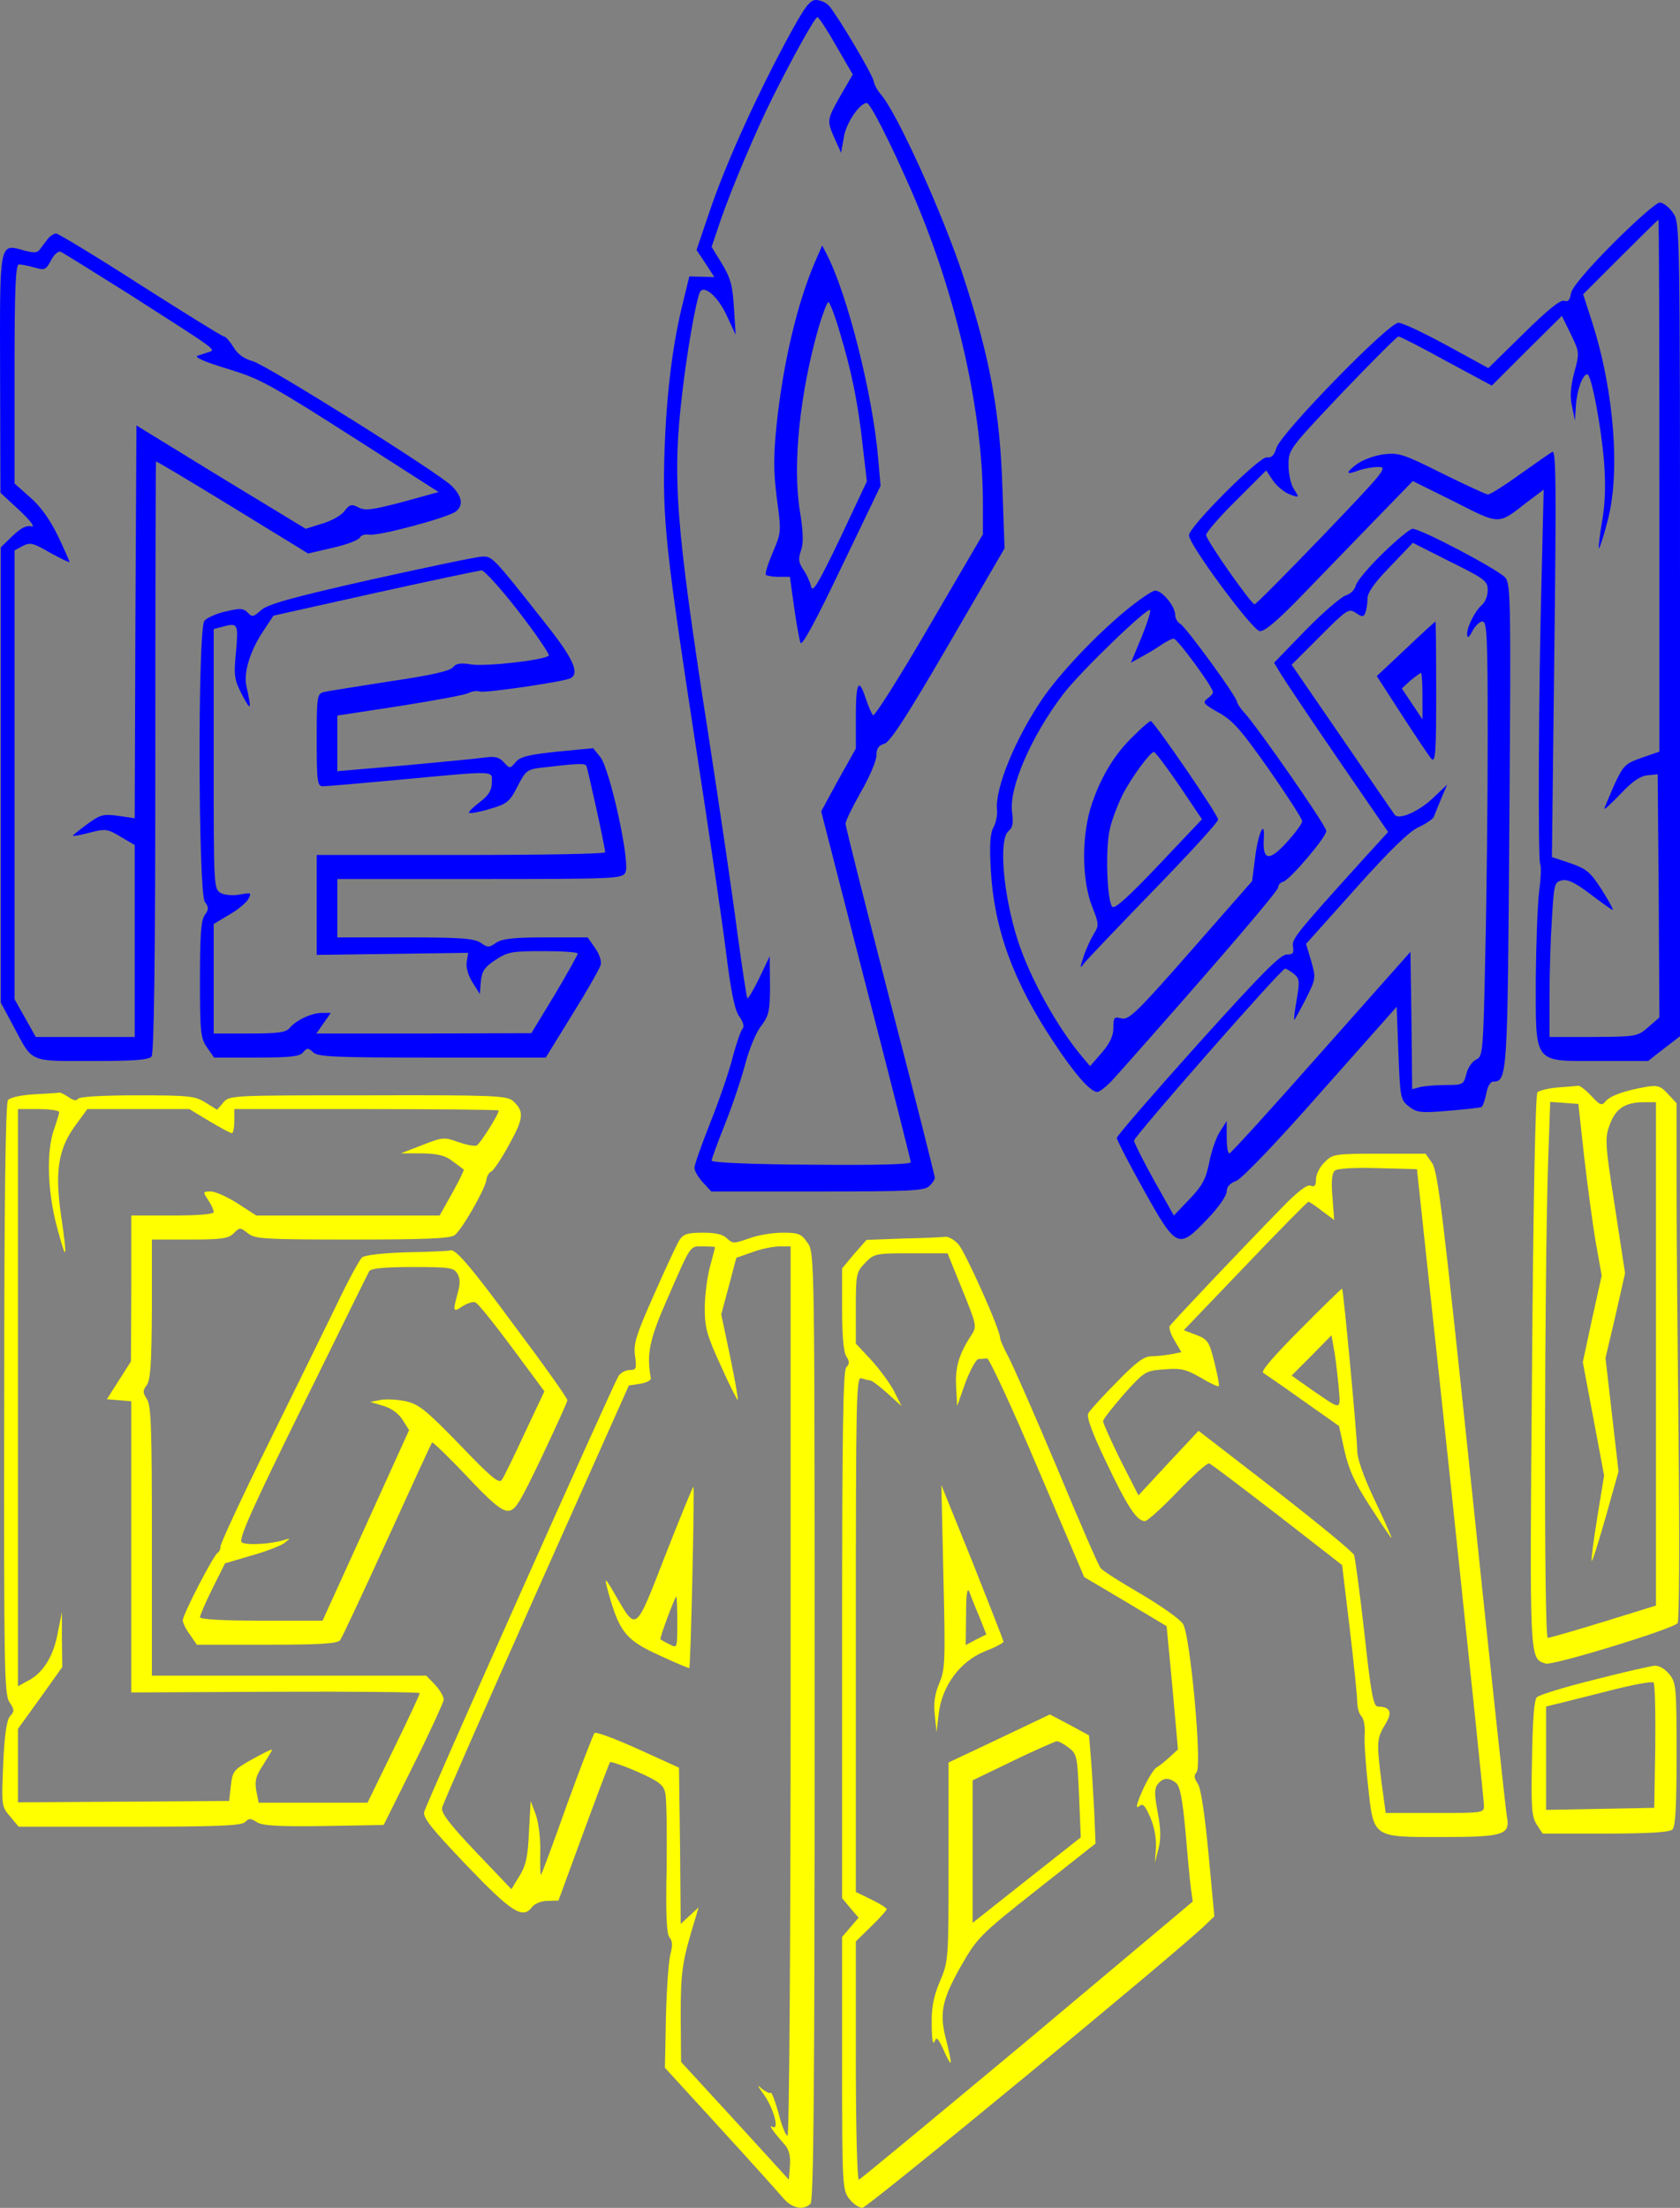 <svg version="1.0" viewBox="211.77 142 489.23 643" xmlns="http://www.w3.org/2000/svg">
    <rect x="211.77" y="142" width="489.23" height="643" fill="#808080" stroke="none"/>
    <g fill="#00f">
        <path d="M440.3 154.7c-9.5 17.9-17.5 35.9-21.9 48.9l-3.8 11.2 2.6 3.9 2.6 4-3.6-.1-3.7-.1-1.7 7c-3.1 12.2-4.9 26.6-5.5 43.5-.7 20.1.4 29.7 9.2 87 3.5 22.8 7.4 49.1 8.6 58.5 1.5 12.3 2.6 17.7 4 19.6 1.1 1.6 1.5 2.9.9 3.5-.5.5-1.8 4.3-2.9 8.4-1 4.1-4 12.7-6.5 19-2.5 6.3-4.6 12.2-4.6 13.1 0 .9 1.1 2.8 2.5 4.3l2.4 2.6h31c26.8 0 31.2-.2 32.5-1.6.9-.8 1.6-1.9 1.6-2.4s-5.8-23.6-13-51.3c-7.1-27.7-13-51-13-51.8 0-.8 2-4.9 4.5-9.3 2.5-4.3 4.5-9.1 4.5-10.6 0-2 .6-2.9 2.3-3.4 1.6-.4 6.4-7.7 18.6-28.7l16.4-28.2-.6-17.1c-.7-22.6-3.6-38.3-11.4-62.1-5.8-17.8-19.5-48.1-24.1-53.1-.9-1-1.8-2.7-2-3.7-.3-2-10.5-19.1-13-22-.8-.9-2.5-1.7-3.8-1.7-1.9 0-3.4 2.1-9.1 12.7zm15 .7 4.8 8.3-3.6 6.2c-4 7.1-4 7.2-1.6 12.6l1.8 4 .8-4.5c.6-4.1 4.6-10 6.7-10 1 0 7.1 12 13.3 26.3 12.8 29.6 20.5 63.4 20.5 90.4v8.9l-15.6 26.7c-8.6 14.8-16 26.5-16.4 26-.4-.4-1.3-2.5-2-4.5-2.1-6.7-3-5.3-3 4.6v9.6l-5.1 9.1-5 9.2 13 50.6c7.2 27.8 13.1 51.1 13.1 51.6 0 .6-10.5.9-29 .7-17.5-.1-29-.6-29-1.2 0-.5 1.8-5.4 4-10.9s4.8-13.4 5.9-17.6c1.1-4.1 3.1-9 4.6-10.8 2.2-3 2.5-4.3 2.5-11.8l-.1-8.4-3 6.3c-1.7 3.5-3.3 6.2-3.5 5.9-.2-.2-1.5-8.7-2.9-19-1.3-10.2-5.1-36-8.4-57.4-9.7-62.5-10.6-75-7.6-100.3 1.3-11.1 3.7-25.3 5-28.7 1-2.7 5.3.9 7.9 6.6l2.6 5.6-.5-7.9c-.4-6.5-1-8.7-3.5-12.8l-3-4.9 2.6-7.7c3.2-9.3 10.3-26.1 15.1-35.7 6-12 12.4-23.5 13.1-23.5.4 0 2.9 3.8 5.5 8.4z"/>
        <path d="M449.1 218.3c-5.2 12.1-9.3 29.5-11.2 47.6-.9 9.1-.9 13.4.1 21.3 1.3 9.7 1.3 9.9-1.2 15.7-1.4 3.3-2.3 6.2-2 6.5.3.3 2 .6 3.8.6h3.2l1.2 8.7c.7 4.9 1.5 9.5 1.9 10.5.4 1.1 4.5-6.5 11.9-22l11.4-23.7-.7-8c-1.6-18.8-9-47.9-15-59.5l-1.3-2.5zm7.2 20.4c3.5 11.6 5.3 20.5 6.7 33.1l1.2 10.4-7.8 16.6c-6.2 12.9-8 16-8.4 14.1-.3-1.3-1.3-3.6-2.3-5-1.4-2.1-1.5-3.2-.7-5.5.8-2.2.7-5.4-.3-11.6-2.2-13.5 0-34.4 5.5-53.6 1.2-3.9 2.4-7.2 2.8-7.2.4 0 1.9 3.9 3.3 8.7zM681.4 213c-7.8 7.9-12 12.9-12.2 14.6-.3 1.8-.8 2.4-1.9 2-1.1-.4-4.8 2.6-11.8 9.5l-10.3 10.1-12.1-6.6c-6.6-3.6-12.9-6.6-14.1-6.6-2.9 0-34.1 32-35.5 36.4-.7 2.3-1.5 3-2.8 2.8-2.1-.4-22.7 20.2-22.7 22.7 0 2.7 18.4 27.6 20.6 27.9 1.4.2 5.2-3 12.9-11 6-6.2 15.6-16.1 21.3-22l10.4-10.7 12.1 6c13.4 6.8 12.6 6.8 21.1.2l4.9-3.7-.6 25.4c-.9 32.7-1.1 82.6-.4 83.7.3.5.2 4-.3 7.8-.5 3.9-.9 15.4-1 25.6 0 25.1-.9 23.9 18.4 23.9h14.3l4.6-3.6 4.7-3.6V325.3c0-118.2 0-118.5-2.1-121.4-1.1-1.6-2.8-2.9-3.8-2.9s-7.1 5.4-13.7 12zm13.6 70.5v77.4l-5.2 1.8c-4.8 1.7-5.3 2.2-8 8-1.5 3.5-2.8 6.5-2.8 6.8 0 .4 2.1-1.6 4.8-4.4 3.3-3.5 5.6-5.1 7.7-5.3l3-.3.3 35.4.2 35.4-3.2 2.8c-3.2 2.8-3.6 2.8-16 2.9H663v-11.8c0-6.6.3-16.7.7-22.6.6-10 .7-10.7 2.9-11.2 1.7-.4 3.8.6 8.3 4 3.3 2.5 6.2 4.6 6.5 4.6.3 0-1.1-2.6-3.2-5.9-3.3-5.1-4.3-6-9.1-7.7l-5.4-1.8.7-59.4c.6-49 .5-59.3-.6-58.6-.7.4-5 3.4-9.5 6.6-4.4 3.2-8.6 5.8-9.2 5.8-.6 0-6.6-2.8-13.3-6.1-11.2-5.6-12.6-6.1-17-5.6-2.6.3-6.1 1.6-7.8 2.8-3.5 2.6-3.4 3.4.4 1.9 1.5-.5 4.1-1 5.8-1 2.8 0 1.8 1.2-16.2 20-10.6 11-19.5 20-19.9 20-1-.1-14.1-18.7-14.1-20.2 0-.7 3.9-5.3 8.8-10.1l8.7-8.7 2 3c1.1 1.6 3.3 3.4 4.9 4 2.8 1 2.8 1 1.2-1.5-.9-1.3-1.6-4.5-1.6-7 0-4.6.1-4.7 15.6-21.1 8.6-9 16-16.4 16.4-16.4.5 0 6.8 3.2 14 7.2l13.2 7.1 10.2-10.2 10.2-10.1 2.6 5.3c2.5 5.2 2.6 5.4 1 11.2-1.1 4.3-1.3 7.1-.6 10l.8 4 .3-4.5c.3-4.5 2-9 3.3-9 1.2 0 4.1 15.5 4.9 25.7.5 6.6.3 12.2-.6 17.2-.7 4.1-1.1 7.6-.9 7.8.1.2 1.3-3.2 2.4-7.6 3.9-13.9 2.1-37.9-4.3-58l-2.7-8.4 10.8-10.8c6-6 11-10.9 11.1-10.9.2 0 .3 34.9.3 77.5zM226 211.2c-.6.7-1.6 2.1-2.3 3-1 1.5-1.7 1.6-5.1.7-7.1-2-6.9-2.6-6.8 36.3l.1 34.3 5.5 5.1c3.3 3.1 4.7 5 3.5 4.7-1.4-.4-3.1.5-5.5 2.8l-3.4 3.3V434l3.6 6.7c5.8 10.9 4.3 10.3 22.9 10.3 12.3 0 16.5-.3 17.4-1.3.7-1 1.1-26.2 1.1-87.2 0-47.2.1-85.9.2-86.1.2-.1 10.2 5.9 22.3 13.3l22 13.5 7.3-1.7c4-.9 7.6-2.3 7.8-3 .3-.6 1.5-1 2.7-.8 2.6.5 23.2-5 25.3-6.8 2.2-1.8 1.7-4.4-1.3-7.4-4.1-4-53.4-34.9-57.9-36.3-2.6-.7-4.6-2.2-5.7-4.2-1-1.6-2.2-3-2.7-3s-11.4-6.8-24.3-15c-12.9-8.3-24-15-24.6-15-.5 0-1.5.6-2.1 1.2zm23.1 16.3c25.8 16.5 25.6 16.3 23.6 17-.9.3-2.5.8-3.4 1.1-1.1.4 2.1 1.8 8.7 3.8 10.8 3.4 11 3.5 54 31.1l7.5 4.8-10.5 2.9c-8.8 2.3-10.9 2.6-12.8 1.6-2.1-1.1-2.6-.9-4.1 1-.9 1.3-3.8 2.9-6.5 3.7l-4.8 1.5-24.7-15-24.6-15.1-.3 57.2-.2 57.2-4.8-.7c-4.4-.6-5.3-.3-9 2.4-2.3 1.7-4.2 3.2-4.2 3.4 0 .2 2.2-.2 4.9-.9 4.6-1.2 5.2-1.1 9 1.2l4.1 2.4V444h-28.8l-3.1-5.5-3.1-5.5V302.3l2.4-1.3c2.2-1.1 3-.9 8 2 3.1 1.7 5.6 2.9 5.6 2.7 0-.3-1.5-3.7-3.4-7.7-2.3-4.7-5-8.5-8-11.1l-4.6-4.1v-31.9c0-24.9.3-31.9 1.3-31.9.6 0 2.7.4 4.5.9 3 .9 3.3.7 4.8-2 .8-1.7 2.1-2.8 2.8-2.6.7.3 9.5 5.8 19.7 12.2z"/>
        <path d="M614.5 303.1c-4 3.9-7.6 8.1-7.9 9.4-.3 1.3-1.6 2.5-2.9 2.9-1.2.3-6.5 4.8-11.6 10l-9.3 9.6 1.9 3.2c1.1 1.8 8.5 12.9 16.6 24.7l14.7 21.4-7.3 8c-19.7 21.8-20.8 23.2-20.4 25.4.3 1.9 0 2.3-1.9 2.3-1.8 0-7.8 6.1-25.9 26.2-12.9 14.4-23.5 26.6-23.5 27.2 0 .6 3.5 7.4 7.8 15.1 9.6 17.2 10.1 17.4 18.5 8.6 3.3-3.4 5.7-6.9 5.7-8.1 0-1.4.9-2.4 2.8-3.1 1.6-.6 11.5-10.9 24.7-25.9l22-24.8.5 13.5c.5 12.9.6 13.6 3 15.5 2.3 1.8 3.4 2 11.5 1.3 4.9-.4 9.3-.9 9.7-1.1.4-.3 1-2 1.4-3.9.3-2 1.2-3.5 2-3.5 4.1 0 4.2-1.4 4.7-74.5.5-64.3.4-70.3-1.1-72.2-1.7-2.2-24.6-14.3-27.1-14.3-.7 0-4.6 3.2-8.6 7.1zm30.5 10.8c0 1.6-.7 3.4-1.6 4.2-2 1.7-4.4 6.3-4.4 8.6.1 1.3.5 1.1 1.6-1 .8-1.5 2.1-2.7 2.9-2.7 1.3 0 1.5 4.7 1.5 33.3 0 18.4-.3 46.9-.7 63.4-.6 28.9-.7 30-2.7 30.9-1.1.5-2.4 2.4-2.8 4.1-.8 3.2-1 3.3-6.1 3.3-2.9 0-6.2.3-7.4.6l-2.3.6-.2-20-.3-20-26 29.3c-14.3 16.2-26.3 29.4-26.7 29.4-.5.1-.8-2-.8-4.7v-4.7l-2 3.1c-1.1 1.7-2.5 5.8-3.1 9-1 4.9-2 6.7-5.7 10.6l-4.6 4.8-5.8-10.3c-3.1-5.6-5.7-10.8-5.8-11.5 0-1.2 42.8-50 44-50.1.3 0 1.4.6 2.4 1.4 1.8 1.4 1.9 2.1 1 7.5-.6 3.3-.9 6-.7 6 .1 0 1.6-2.7 3.3-6 3-6 3-6.1 1.6-11.1l-1.5-5 14.5-16.2c10-11.2 15.7-16.7 18.3-17.8 2.1-1 4.1-2.3 4.4-3 .3-.8 1.3-3.2 2.2-5.4l1.7-4-3.9 3.7c-4.1 4-9.9 6.6-11.3 5.2-.4-.5-7.3-10.6-15.4-22.4l-14.7-21.4 8.3-8.3c7.8-7.8 8.3-8.2 10.4-6.8 1.9 1.3 2.3 1.2 2.8-.1.3-.9.6-2.7.6-4.1 0-1.7 2-4.6 6.6-9.3l6.6-6.9 10.9 5.5c10.1 5 10.9 5.6 10.9 8.3z"/>
        <path d="m621.1 331-8.4 7.9 7.3 11.3c4 6.2 7.9 12 8.6 12.8 1.2 1.2 1.4-1.8 1.4-19.3 0-11.4-.1-20.7-.2-20.7-.2.1-4.1 3.6-8.7 8zm4.9 13.7v6.8l-3-4.5-3-4.5 2.5-2.3c1.5-1.2 2.8-2.2 3.1-2.2.2 0 .4 3 .4 6.7zM319.8 310.8c-23.5 5.3-30.1 7.2-32 8.9-2.2 2-2.6 2.1-3.9.7-1.3-1.3-2.3-1.3-6.5-.3-2.7.6-5.5 1.9-6.1 2.7-2 2.4-1.8 79 .1 81.8 1.2 1.7 1.2 2.2 0 3.9-1.1 1.4-1.4 5.9-1.4 18.8 0 15.5.2 17.1 2.1 19.8l2 2.9h12.3c9.9 0 12.6-.3 13.6-1.5 1.2-1.4 1.5-1.4 3 0 1.4 1.3 6.5 1.5 34.7 1.5h33l7.7-12.5c4.3-6.9 8-13.4 8.3-14.5.3-1.1-.4-3.2-1.7-5l-2.1-3h-12.2c-9.5 0-12.8.4-14.5 1.6-2 1.4-2.4 1.4-4.4 0-1.9-1.3-5.7-1.6-22-1.6H310v-17h41.5c39.5 0 41.5-.1 42.4-1.9 1.5-2.7-4.5-30.1-7.3-33.6l-2.1-2.6-10.5 1c-8.4.9-10.8 1.5-12.1 3.1-1.6 1.9-1.7 1.9-3.4 0-1.4-1.5-2.6-1.8-5.4-1.4-2 .3-12.5 1.3-23.3 2.3l-19.8 1.7v-16.2l18.3-2.8c10-1.6 19-3.2 20-3.8 1-.5 2.5-.7 3.2-.4 1.5.5 24.8-2.9 26.5-3.9 2.6-1.6.6-5.9-7.6-16.2-15.2-19.3-15.3-19.3-18.2-19.2-1.5 0-16.1 3.1-32.4 6.7zm43 9.3c5.1 6.6 9 12.4 8.8 12.8-.9 1.3-18.3 3.3-22.7 2.6-3-.5-4.3-.3-5.2.8-.8 1.1-6.5 2.4-18.2 4.1-9.3 1.5-18 2.8-19.2 3.1-2.2.5-2.3.9-2.3 14 0 12.2.2 13.5 1.8 13.5.9 0 11.4-.9 23.2-2 27.9-2.6 26-2.6 26 .9 0 2.2-.9 3.7-3.5 5.7-2 1.5-3.4 2.9-3.1 3.1.2.3 3-.2 6-1.1 5.1-1.5 5.8-2.1 8.1-6.6s2.8-4.9 6.7-5.4c10.3-1.2 12.8-1.4 13.3-.6.4.7 5.5 23.8 5.5 25.2 0 .5-18.9.8-42 .8h-42v29.1l22.1-.3 22-.3-.4 2.5c-.3 1.5.3 3.9 1.6 6l2.2 3.5.3-3.7c.3-2.9 1-4.1 4.2-6.2 3.6-2.4 4.9-2.6 14-2.6 5.5 0 10 .3 10 .7 0 .4-3 5.8-6.7 12l-6.8 11.2-31.3.1h-31.3l2.1-3 2.1-3h-2.6c-3 0-7.5 2.1-9.4 4.4-1.1 1.3-3.5 1.6-11.7 1.6H274v-31.9l4.5-2.7c2.5-1.4 5-3.5 5.6-4.6 1-1.8.8-1.9-2.4-1.3-2 .4-4.4.2-5.6-.4-2.1-1.2-2.1-1.6-2.1-39v-37.9l2.3-.6c4.8-1.3 4.9-1.1 4.2 7.2-.7 7.2-.5 8.2 1.9 12.8 2.5 4.7 2.7 4.3 1.1-2.9-.8-3.9 1.1-10.1 4.8-15.7l3.1-4.7 29.6-6.6c16.2-3.6 30.2-6.5 31-6.6.8 0 5.7 5.4 10.8 12zM539.5 319.9c-8.9 7.4-19.2 18.3-24.3 25.8-7.8 11.5-13.7 25.9-13.1 32.1.2 1.5-.3 3.8-1 5.1-1 1.8-1.2 5.1-.8 12.5 1 17.2 6.5 32.4 18.3 50.1 6.1 9.3 10.7 14.5 12.7 14.5.8 0 3.1-1.9 5.2-4.3 2.1-2.3 6.3-7.1 9.5-10.7 22.8-25.8 38-43.6 38-44.6 0-.7.6-1.4 1.4-1.6 1.9-.4 12.6-13 12.6-14.8 0-1.5-20.1-30.4-24-34.6-1.1-1.2-2-2.6-2-3 0-1.4-14.8-21.7-16.5-22.7-.8-.4-1.5-1.6-1.5-2.6 0-2.5-3.8-7.1-5.8-7.1-.9 0-4.8 2.7-8.7 5.9zm4.6 7.9-3 7.2 2.7-1.5c1.5-.8 4.1-2.3 5.7-3.4 1.7-1.2 3.5-2.1 4.1-2.1 1 0 11.4 14.1 11.4 15.6 0 .4-.7 1.2-1.7 1.9-1.4 1.1-1 1.6 3.3 4 4.2 2.3 6.6 5.1 14.7 16.6 5.3 7.6 9.7 14.4 9.7 15.1-.1.7-2.1 3.5-4.6 6.2-5.1 5.6-7 5.2-6.6-1.2.4-6.2-1.8-1.2-2.6 6.1l-.8 6.3-17.8 20.3c-15.7 17.9-18.1 20.2-20.2 19.7-2.2-.6-2.4-.3-2.4 2.7 0 2.4-1 4.5-3.4 7.3l-3.4 3.9-2.1-2.5c-7.4-8.7-15.4-23.2-18.9-34-4.3-13.4-5.7-29.6-2.7-32 1.2-1 1.4-2.4 1-5.4-1-7.1 5.6-22.3 15-34.6 5.2-6.7 24.8-25.6 25.2-24.3.2.5-1 4.2-2.6 8.1z"/>
        <path d="M542.1 356.1c-5.6 5.3-9.5 11.7-12.3 19.8-3.1 9-3.1 22.2 0 30.1 2 5 2 5.6.6 7.8-.8 1.3-2.2 4.2-3 6.5-1.2 3.8-1.2 4 .1 2.2.9-1.1 10-10.7 20.3-21.3 10.3-10.6 18.7-19.8 18.7-20.5 0-1.4-18.7-28.6-19.6-28.7-.4 0-2.5 1.8-4.8 4.1zm13.1 14.7 6.6 9.8-12.5 13.2c-8.7 9.2-12.9 13-13.6 12.3-1.6-1.6-2.1-17.4-.7-22.8.6-2.7 2.3-7 3.6-9.7 2.6-5.1 8.1-12.6 9.2-12.6.4 0 3.7 4.4 7.4 9.8z"/>
    </g>
    <g fill="#ff0">
        <path d="M221.8 460.7c-3.7.2-7.1.9-7.7 1.7-.7.8-1.1 28.2-1.1 87-.1 77.8 0 86 1.5 88.3 1.5 2.2 1.5 2.7.2 4.1-1 1.2-1.6 5.3-2 14-.5 12-.5 12.3 2 15.2l2.5 3h32.3c26.1 0 32.7-.3 33.7-1.4 1.1-1.1 1.6-1.1 3.4.1 1.7 1 6 1.3 19.5 1.1l17.4-.3 8.7-17.5c4.8-9.6 8.7-18.2 8.8-19 0-.8-1.1-2.8-2.5-4.3l-2.6-2.7H256v-39.3c0-32.8-.2-39.6-1.5-41.3-1.2-1.9-1.2-2.4 0-4 1.1-1.5 1.4-6.2 1.5-22.2V503h11c9.3 0 11.3-.3 12.8-1.8 1.8-1.8 1.9-1.8 4.2 0 2 1.6 4.5 1.8 30.4 1.8 21.1 0 28.6-.3 29.8-1.3 2.1-1.6 8.8-13.3 9.2-16 .1-1.1.8-2.3 1.4-2.5.6-.2 3-3.7 5.2-7.8 4.3-7.7 4.5-9.8 1.1-12.8-1.7-1.5-5.8-1.7-42.2-1.6-39.7 0-40.4 0-42.1 2.1l-1.8 2.1-3.4-2.1c-3-1.9-4.8-2.1-19.9-2.1-10.1 0-16.8.4-17.2 1-.4.7-1.4.5-2.8-.5-1.2-.8-2.4-1.4-2.7-1.3-.3.1-3.5.3-7.2.5zm7.2 5.2c0 .5-.7 2.7-1.5 5-2.3 6.6-1.9 18.2.9 28.6 2.8 10.5 3.1 9.7 1.1-3.9-1.8-12.6-.7-19.1 4.2-25.8l3.5-4.8H266.9l5.8 3.5c3.2 1.9 6.1 3.5 6.6 3.5.4 0 .7-1.6.7-3.5V465h38.5c21.2 0 38.5.2 38.5.4 0 1.2-5.5 9.8-6.4 10.2-.7.3-3.1-.2-5.4-1-4.1-1.5-4.6-1.4-10.5.9l-6.2 2.4h6.1c4.7.1 6.8.6 9 2.3 1.6 1.2 3.1 2.3 3.2 2.4.2.1-1.3 3.2-3.3 6.8l-3.7 6.6h-53.4l-5.4-3.5c-3-1.9-6.5-3.5-7.8-3.5-2.4 0-2.4.1-.8 2.5.9 1.3 1.6 2.9 1.6 3.5 0 .6-4.4 1-12 1h-12v21.2l-.1 21.3-3.5 5.5-3.5 5.5 3.6.3 3.5.3v84.8l42-.2c23.1-.1 42 .1 42 .4 0 .4-3.4 7.7-7.6 16.3l-7.6 15.6H287.1l-.7-3.5c-.5-2.9-.1-4.3 2-7.5 1.4-2.2 2.6-4.2 2.6-4.4 0-.3-2.6 1-5.7 2.7-5.5 3.1-5.8 3.5-6.3 7.7l-.5 4.5-30.7.2-30.8.2v-21.4l6.5-9 6.4-9-.1-8v-8l-1.2 6c-1.2 6.8-4.3 11.8-8.7 14l-2.9 1.6V465h6c3.3 0 6 .4 6 .9zM597.5 480.5c-1.4 1.3-2.5 3.5-2.5 4.9 0 1.9-.4 2.4-1.6 1.9-1-.4-3.9 1.8-8.7 6.8-10.3 10.5-31.7 33.1-32.3 34.1-.3.5.3 2.4 1.4 4.2l2 3.4-3 .6c-1.7.3-4.3.6-5.8.6-2.1 0-4.5 1.8-10.1 7.6-4.1 4.1-7.8 8.2-8.2 9-.6 1 1.1 5.7 5.2 14.2 6.1 12.9 8.9 17.2 11.3 17.2.7 0 5-3.9 9.5-8.6 4.5-4.7 8.6-8.4 9.2-8.2.5.1 9.4 6.9 19.8 14.9l18.9 14.7 2.2 18.3c1.2 10.1 2.2 19.8 2.2 21.5 0 1.6.5 3.5 1.2 4.2.7.7 1.1 2.9 1 5-.2 2 .2 8.6.9 14.7 1.7 15.9 1.1 15.5 21.5 15.5 18 0 20-.6 19-5.9-.3-1.4-4.9-44.2-10.2-95.1-8.4-80.2-9.9-92.9-11.6-95.3l-1.9-2.7h-13.5c-13 0-13.6.1-15.9 2.5zm36.7 93.5c5.3 50.3 9.7 92.5 9.7 93.7.1 2.3 0 2.3-14.3 2.3h-14.3l-1.2-8.8c-1.5-11.9-1.4-12.9 1-16.9 2.3-3.7 1.6-5.2-2.1-5.3-1.3 0-2-3.9-3.9-21.3-1.3-11.6-2.7-21.9-3-22.8-.3-.9-10.7-9.4-22.9-18.9l-22.4-17.3-8.8 9.4-8.7 9.4-5.2-10.2c-2.8-5.7-5.1-10.8-5.1-11.4 0-.6 2.8-4.1 6.1-7.9 6-6.7 6.3-6.8 11.8-7.2 4.8-.4 6.3 0 10.5 2.4 2.6 1.6 5 2.7 5.3 2.5.2-.3-.4-3.4-1.3-7-1.5-6-1.9-6.6-5.2-7.9l-3.7-1.4 17.9-18.7c9.8-10.3 18.1-18.7 18.4-18.7.3 0 2.1 1.2 4 2.7l3.5 2.6-.5-6.6c-.4-4.1-.2-6.9.6-7.7.7-.7 5.1-1 12.6-.8l11.4.3z"/>
        <path d="M590.5 529.1c-7.4 7.4-11.6 12.2-10.9 12.7.6.4 5.9 4 11.6 8.1l10.5 7.4 1.6 7.2c1.3 5.7 3 9.4 7.7 16.6 3.3 5.1 6 9.1 6 8.8 0-.3-2.2-5.4-5-11.2-3.2-6.8-5-11.9-5-14.3 0-3.8-4-46.7-4.4-47.1-.1-.1-5.6 5.2-12.1 11.8zm11 15.8c.7 8.2 1.4 8.1-7.8 1.8l-5.8-4.1 5.8-5.8 5.8-5.9.6 3.3c.4 1.8 1 6.6 1.4 10.7zM409.6 503.2c-.8 1.3-4.1 8.4-7.4 15.9-5.2 11.7-6 14.2-5.5 17.8.5 3.7.4 4.1-1.6 4.1-1.1 0-2.6.8-3.2 1.7-1.8 3-56.1 124.7-56.6 127-.4 1.7 2.2 4.9 12.3 15.5 13.2 13.8 16.4 15.8 19.1 12.2.8-1 2.6-1.8 4.5-1.8l3.2-.1 7.3-19.9c4-10.9 7.5-20.1 7.7-20.4.3-.2 3.9 1 8 2.8 6.3 2.8 7.6 3.8 8.1 6.2.4 1.6.5 11.3.4 21.7-.3 13.6 0 19.3.8 20.3.9 1 1 2.4.3 4.9-.5 1.9-1.1 10.1-1.3 18.2l-.3 14.9 16 17.5c8.9 9.7 17.1 18.9 18.4 20.4 2.5 3 5.9 3.8 8 1.7.9-.9 1.2-33.2 1.2-139.1 0-137.8 0-137.9-2.1-140.8-1.8-2.6-2.6-2.9-7.2-2.9-2.9 0-7.3.7-9.9 1.7-4.3 1.5-4.7 1.5-6.3 0-1.1-1.2-3.3-1.7-7-1.7-4.6 0-5.7.4-6.9 2.2zm10.4 2c0 .2-.7 2.8-1.5 5.8s-1.5 8.4-1.5 12c0 5.6.6 7.9 4.7 16.8 2.5 5.6 4.8 10.1 4.9 9.9.2-.2-.8-5.8-2.2-12.6l-2.6-12.3 2.2-8.2 2.2-8.3 4.6-1.6c2.6-1 6.2-1.7 8-1.7h3.2v129.5c0 74.9-.4 129.5-.9 129.5s-1.7-2.9-2.6-6.5c-1-3.6-2-6.3-2.3-6-.3.3-1.4-.3-2.6-1.2-1.5-1.4-1.3-.9.6 1.7 2.8 3.9 4.7 10.6 2.5 9.4-1.3-.8.2 1.4 3.6 5.2 1.3 1.5 1.7 3.4 1.5 6.2l-.3 4-15.7-17.2-15.7-17.1-.1-13.5c0-13.1.4-15.8 4.5-29.1l.7-2.4-2.6 2.4-2.6 2.4-.2-22.7-.3-22.8-11.9-5.4c-6.6-3-12.3-5.1-12.7-4.7-.4.5-4 9.8-8 20.8-3.9 11-7.3 20.2-7.6 20.5-.2.2-.3-2.7-.2-6.5.1-4.1-.5-8.7-1.3-11l-1.5-4-.5 9.1c-.3 7.2-.9 9.8-2.8 12.8l-2.3 3.8-10.3-10.8c-7.6-8-10.2-11.4-9.9-12.9.2-1.1 12.6-29.2 27.4-62.5l27-60.5 3.3-.5c1.8-.3 3.2-1 3.1-1.6-1.3-7.1-.4-11.3 4.7-22.9 7.2-16.5 6.6-15.5 10.5-15.5 1.9 0 3.5.1 3.5.2z"/>
        <path d="M405.5 595c-8.8 22.6-8.3 22.2-14.5 11.6-3.4-5.9-3.5-5.8-1.5 1.2 2.9 9.7 5 12.1 14.3 16.3 4.7 2.2 8.6 3.8 8.7 3.7.4-.5 1.6-52.8 1.2-52.8-.2 0-3.9 9-8.2 20zm3.5 19.5c0 7.5 0 7.6-2.2 6.4-1.3-.6-2.5-1.3-2.7-1.5-.3-.3 4.2-12.4 4.6-12.4.2 0 .3 3.4.3 7.5zM474.8 502.7l-10.7.4-3.6 4.1-3.5 4.2v11.8c0 7.6.4 12.5 1.2 13.8 1 1.5 1 2.2 0 3.2-.9.9-1.2 18.7-1.2 77.9v76.7l2.4 2.9 2.4 2.8-2.4 2.8-2.4 2.8v36.8c0 35.7.1 36.9 2.1 39.5 1.1 1.4 2.8 2.6 3.8 2.6 1.5 0 92.4-75 100-82.5l2.5-2.4-1.7-18.2c-1.1-11.6-2.2-19-3.1-20.4-1.1-1.6-1.2-2.5-.4-3.3 1.7-1.7-1.8-39.8-3.9-43.2-.8-1.4-6.4-5.3-12.3-8.8-5.9-3.4-11.2-6.8-11.7-7.5-.6-.6-6.3-13.8-12.7-29.2-6.5-15.4-12.9-30-14.2-32.4-1.3-2.4-2.4-4.9-2.4-5.5 0-2.4-10.2-25.2-12.2-27.3-1.2-1.3-2.9-2.2-3.7-2.1-.9.1-6.4.4-12.3.5zm17.2 14.9c4.2 10.4 4.3 10.7 2.6 13.3-3.6 5.5-4.7 9.3-4.4 14.9l.3 5.7 2.4-6.8c1.4-3.7 3.1-6.8 3.8-6.9.7 0 1.8-.1 2.5-.2.6-.1 7.3 14.3 14.7 31.8l13.6 31.9 12 7.1 12 7.2 1.7 17.9 1.6 18-2.4 2.2c-1.3 1.2-3 2.6-3.8 3-.8.5-2.7 3.5-4.1 6.7-1.7 3.8-2.1 5.5-1.1 4.7 1.2-1 1.7-.5 3.3 3.1 1.2 2.7 1.8 6 1.7 8.8l-.3 4.5 1-4c.8-2.9.7-5.9-.2-10.7-1-5.4-1-7 .1-8.3 1.5-1.8 3.1-1.9 5.2-.3 1.2 1 1.9 4.5 2.8 14.3.6 7.1 1.3 14.6 1.6 16.7l.5 3.6-48.1 40.4c-26.5 22.1-48.6 40.4-49.1 40.6-.5.2-.9-14.6-.9-34.5v-34.9l4.5-4.4c2.5-2.4 4.5-4.7 4.5-5 0-.3-2-1.6-4.5-2.8L461 693v-75.1c0-68.1.1-75.1 1.6-74.5.9.3 2 .6 2.5.6s2.8 1.7 5 3.7l4.2 3.8-2.2-4.4c-1.3-2.4-4.3-6.5-6.7-9.1l-4.4-4.7V523c0-9.9.1-10.5 2.7-13.2 2.6-2.7 3-2.8 13.3-2.8h10.7z"/>
        <path d="M486.5 601.2c.6 24.4.5 27.1-1.2 31-1.3 3.1-1.7 5.8-1.3 9.3l.5 5 .6-5.2c.9-8.2 6.2-15.4 13.3-18.3 3.1-1.2 5.6-2.5 5.6-2.9 0-.3-4.1-10.7-9-23.1l-9.1-22.5zm10.4 11.5 2.1 5.3-3 1.5-3 1.6.1-8.8c0-5.7.3-8.1.9-6.8.4 1.1 1.7 4.4 2.9 7.2zM502.8 648.3l-14.8 7v28.9c0 28.5 0 28.9-2.5 34.8-1.9 4.5-2.5 7.6-2.4 12.7 0 4 .3 6 .8 4.9.6-1.5 1-1.1 2.6 2.3 1 2.3 1.9 4 2.1 3.8.2-.1-.4-3-1.2-6.2-2.2-8.2-1.4-11.9 4.2-21.9 4.8-8.3 5.4-9 22.1-22.2l17.1-13.5-.4-9.7c-.3-5.3-.7-12.4-1-15.8l-.5-6-5.7-3.1-5.7-3zM523 651c2.4 1.8 2.5 2.5 3 14l.5 12.1-15.7 12.4L495 702v-41.5l11.8-5.7c6.4-3.1 12.2-5.6 12.7-5.7.6 0 2.1.8 3.5 1.9zM330.6 506.7c-7.1.2-12.5.8-13.4 1.5-.7.6-4.2 7-7.6 14.2-3.5 7.2-12.5 25.5-20 40.7-7.5 15.2-13.6 28.4-13.6 29.2 0 .8-.4 1.7-.8 1.9-1.1.4-10.2 18-10.2 19.7 0 .7.9 2.6 2.1 4.2l2 2.9h20.3c15.1 0 20.6-.3 21.4-1.3.5-.6 6.7-13.8 13.7-29.2 7-15.4 12.9-28.2 13.1-28.4.2-.2 4.7 4.1 10 9.7 7 7.5 10.2 10.2 12 10.2 2.2 0 3.3-1.8 9.9-15.6 4.1-8.7 7.5-16.1 7.5-16.6 0-.6-6.8-10.2-15.2-21.4-13.1-17.8-17.7-23.1-19-22.2-.2.1-5.7.4-12.2.5zM345 513c.8 1.4.8 3.1 0 5.8-1.4 5.2-1.3 5.5 1.5 3.6 1.4-.9 3.1-1.4 3.7-1.1.7.2 5.5 6.2 10.7 13.2l9.4 12.7-5.7 12.1c-3.1 6.7-6.1 12.9-6.7 13.7-.8 1.2-3.1-.7-12.2-10.2-9.8-10.1-11.9-11.8-15.7-12.7-2.4-.5-5.7-.7-7.4-.4l-3 .6 3.7 1.1c2.4.7 4.5 2.2 5.7 4.1l1.9 3-12.6 27.8-12.6 27.7h-17.9c-11 0-17.8-.4-17.8-1 0-.5 1.6-4.3 3.6-8.3l3.7-7.4 7.8-2.3c4.3-1.2 8.6-2.9 9.6-3.7 1.7-1.4 1.7-1.4-.2-.8-3.7 1.2-11 1.6-12.3.7-1.1-.7 2.7-9.3 17.5-39.3 10.4-21.1 19.2-39 19.6-39.7.6-.8 4.3-1.2 12.7-1.2 10.9 0 12 .2 13 2zM665.5 458.7c-2.7.2-5.4.9-6 1.4-.6.6-1.2 29.9-1.6 81.2-.7 85.6-.8 83.6 4 85.2 2.1.6 37.2-10.1 38.4-11.8.5-.7.6-23.7.3-52.1-.3-28-.6-61.8-.6-75.1v-24.2l-2.5-2.7c-2.1-2.3-3-2.6-6.2-2.1-6.3 1.1-10.7 2.6-12 4.3-1.1 1.3-1.6 1.1-4.2-1.7-1.6-1.7-3.3-3-3.8-2.9-.4.1-3 .3-5.8.5zm7.6 20.3c1 8.5 2.5 19.8 3.4 25l1.7 9.5-2.8 12.6-2.7 12.6 3.1 16.5 3.1 16.5-2 12.3c-1.1 6.7-1.8 12.4-1.6 12.6.2.2 2-5.6 4.1-12.9l3.7-13.2-1.9-16.5-1.9-16.5 2.9-12.3 2.8-12.4-3-19.6c-2.9-18.6-2.9-19.8-1.4-23.8 1.7-4.6 4.5-6.4 9.9-6.4h3.5v146.6l-15.2 4.7c-8.4 2.6-15.8 4.7-16.3 4.7-1.2 0-1-105.8.1-138.8l.6-17.3 4.1.3 4.1.3zM676 631.2c-8.5 2.1-16 4.4-16.7 5.1-.8.8-1.2 6.8-1.4 17.8-.3 14.4-.1 17 1.4 19.3l1.7 2.6h18.3c12.9 0 18.7-.4 19.5-1.2.9-.9 1.2-7.1 1.2-21.9 0-19.4-.1-20.8-2.1-23.3-1.2-1.5-2.9-2.5-4.2-2.5-1.2.1-9.2 1.9-17.7 4.1zm17.8 19.4-.3 17.9-15.7.3-15.8.3V639l2.8-.7c1.5-.3 8.3-2.1 15.2-3.8 6.9-1.8 12.8-2.9 13.3-2.5.4.3.6 8.7.5 18.6z"/>
    </g>
</svg>
